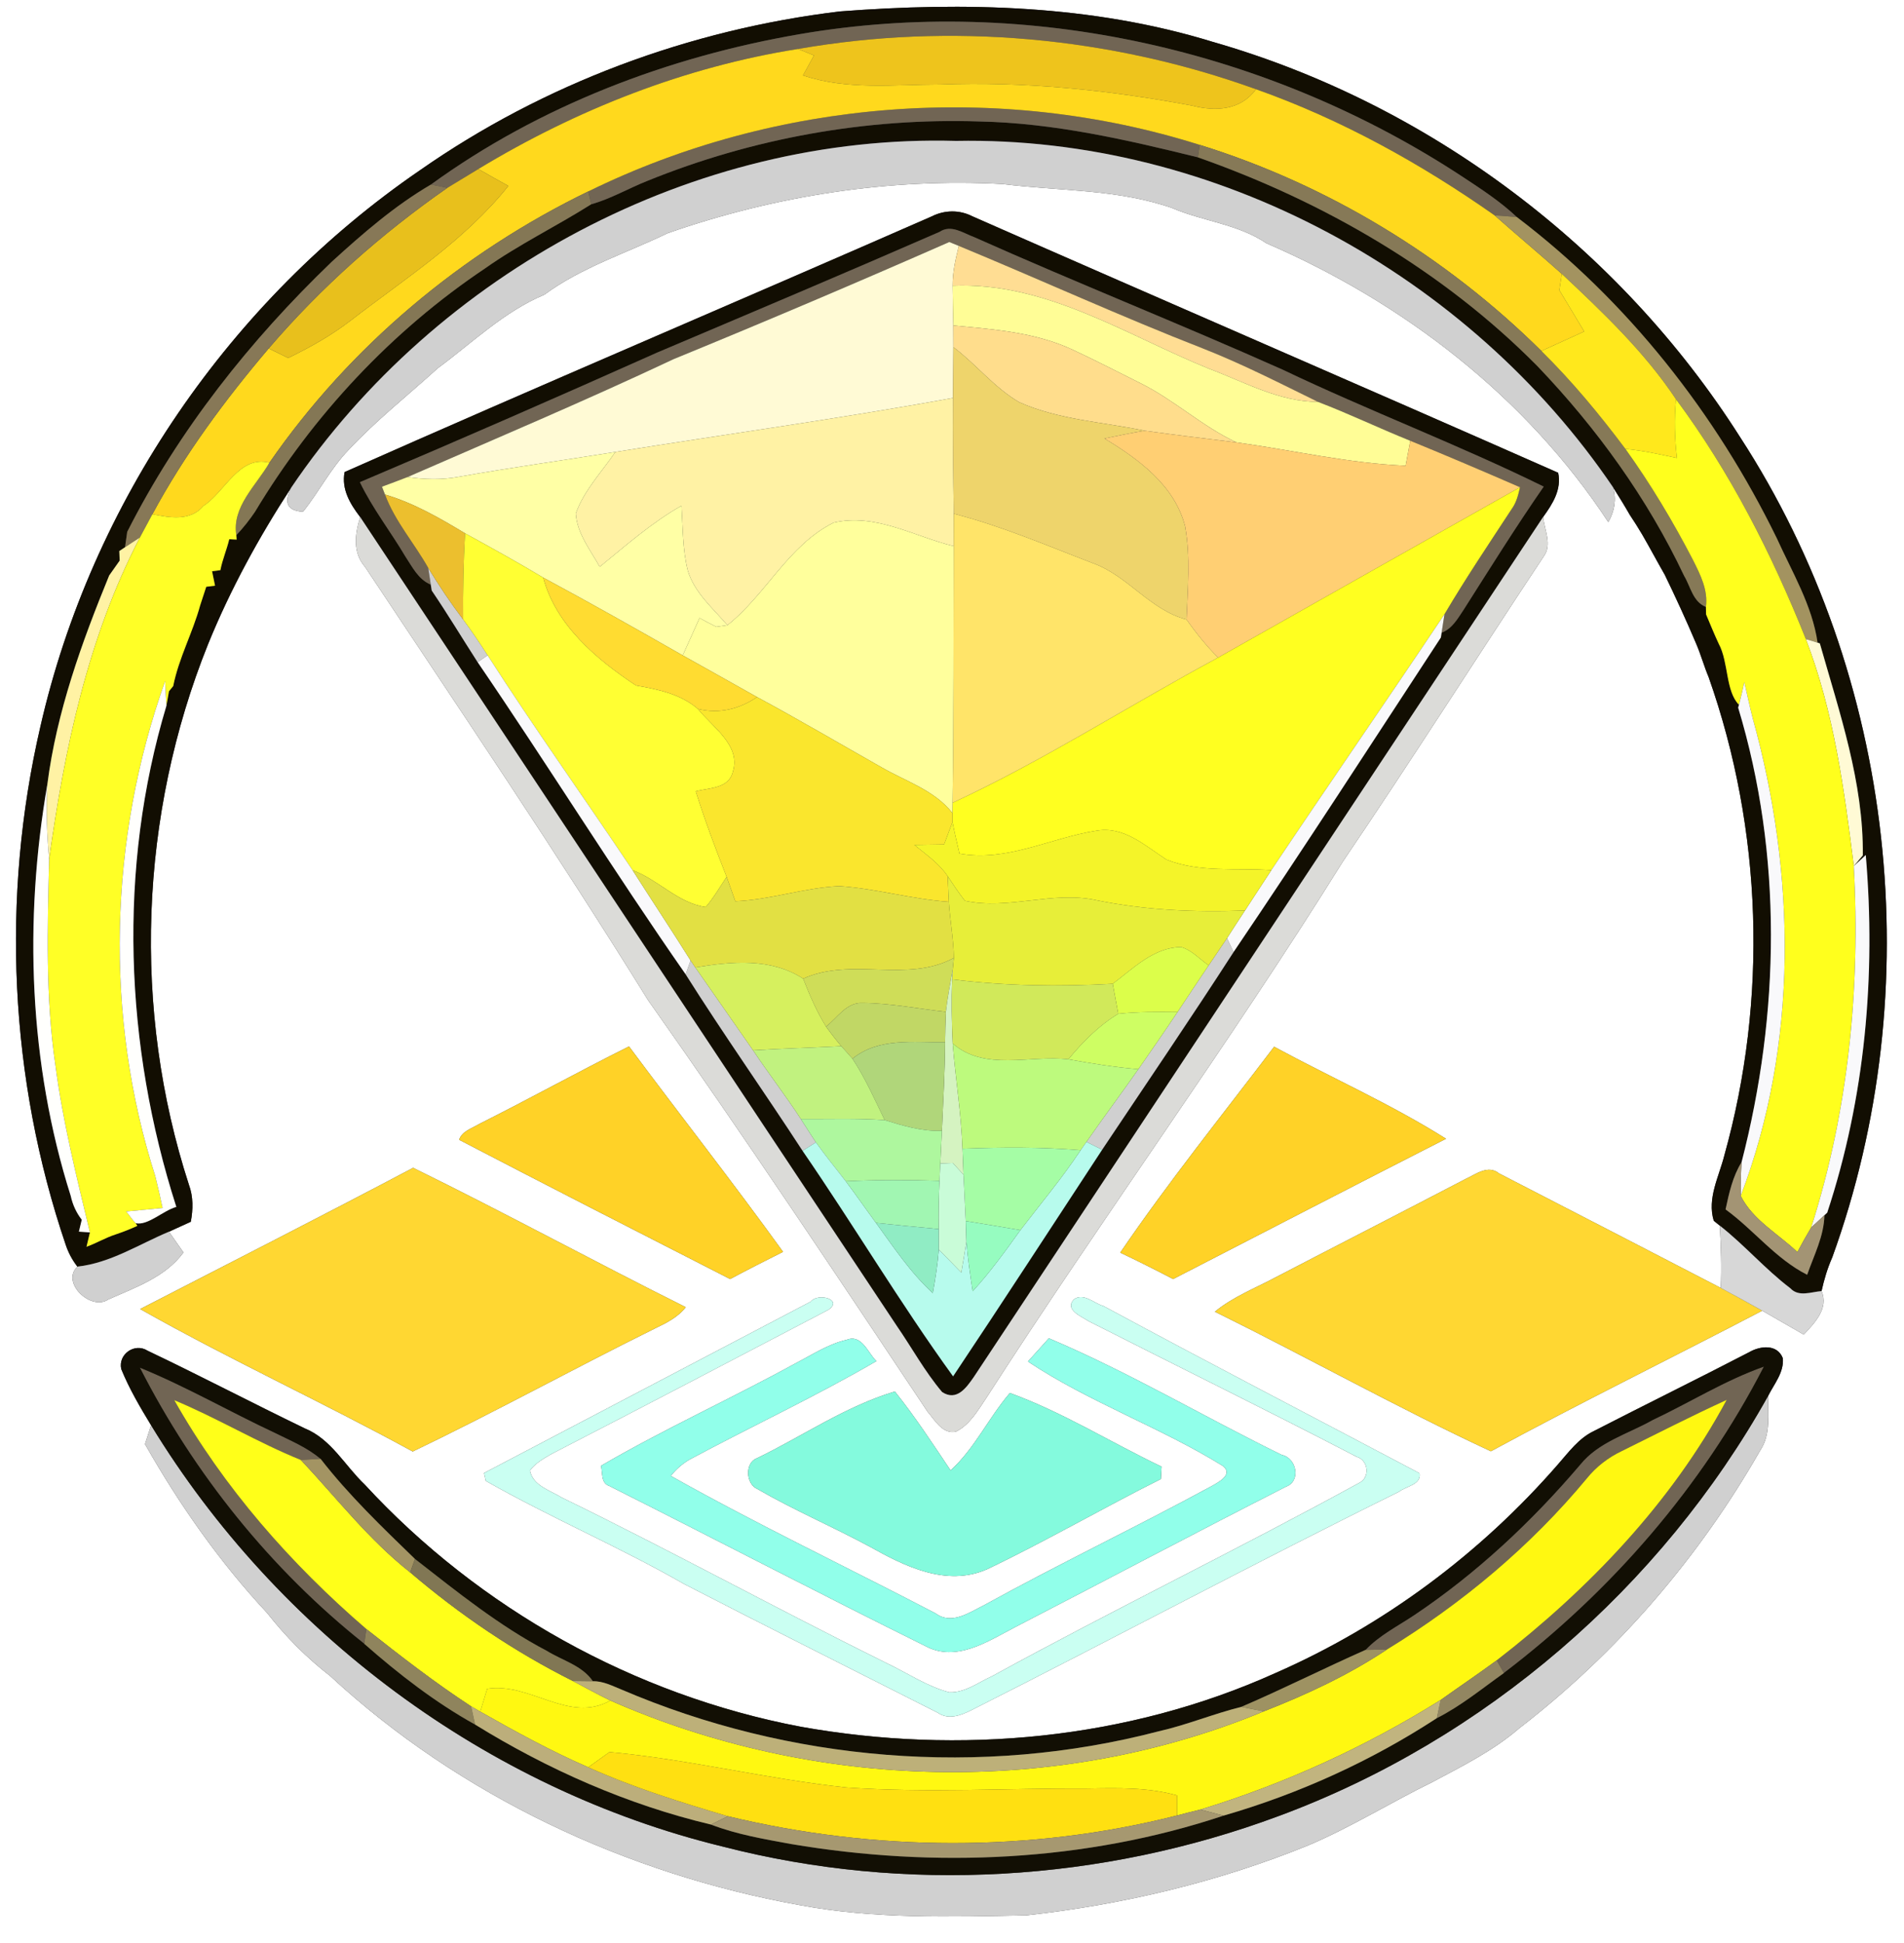 <?xml version="1.0" encoding="UTF-8" ?>
<!DOCTYPE svg PUBLIC "-//W3C//DTD SVG 1.1//EN" "http://www.w3.org/Graphics/SVG/1.1/DTD/svg11.dtd">
<svg width="245pt" height="250pt" viewBox="0 0 245 250" version="1.1" xmlns="http://www.w3.org/2000/svg">
<rect x="0" y="0" width="245" height="250" fill="#333333" stroke="none"/>
<g id="#ffffffff">
<path fill="#ffffff" opacity="1.00" d=" M 0.00 0.00 L 245.00 0.00 L 245.00 250.00 L 0.00 250.00 L 0.00 0.00 M 108.08 1.47 C 88.76 3.79 69.98 10.76 54.02 21.92 C 29.63 38.63 11.76 64.67 5.19 93.52 C 0.11 115.45 1.21 138.82 8.45 160.14 C 8.79 161.17 9.29 162.11 9.96 162.97 C 7.80 165.02 11.70 168.71 13.93 167.20 C 17.40 165.65 21.27 164.34 23.61 161.15 C 23.14 160.48 22.21 159.15 21.74 158.48 C 22.68 158.05 23.61 157.62 24.55 157.20 C 24.85 155.61 24.88 153.98 24.31 152.44 C 16.99 129.91 17.94 104.85 26.77 82.89 C 29.64 75.83 33.31 69.13 37.46 62.76 C 36.48 64.71 36.99 65.73 38.99 65.84 C 41.06 63.27 42.55 60.27 44.85 57.89 C 48.40 54.09 52.50 50.86 56.34 47.37 C 60.81 44.07 64.85 40.10 70.04 37.92 C 74.85 34.38 80.60 32.57 85.92 30.00 C 99.71 25.19 114.43 22.88 129.03 23.68 C 136.31 24.59 143.81 24.31 150.83 26.77 C 154.82 28.48 159.29 28.82 162.96 31.30 C 180.53 38.89 196.40 51.08 206.95 67.18 C 207.78 65.73 207.99 64.25 207.59 62.74 C 208.32 63.90 209.04 65.06 209.72 66.25 C 210.28 67.08 210.81 67.93 211.32 68.79 C 212.31 70.50 213.23 72.24 214.22 73.96 C 215.64 76.89 217.00 79.85 218.27 82.85 C 218.87 84.25 219.27 85.72 219.86 87.12 C 226.80 106.78 227.49 128.60 221.88 148.67 C 221.19 151.41 219.65 154.18 220.52 157.07 L 221.30 157.70 C 221.44 160.36 221.55 163.04 221.42 165.71 C 211.91 160.80 202.42 155.87 192.90 150.98 C 191.48 149.83 189.95 151.07 188.63 151.67 C 180.51 155.91 172.35 160.08 164.22 164.31 C 161.55 165.74 158.69 166.83 156.33 168.77 C 168.23 174.64 179.82 181.13 191.84 186.73 C 203.36 180.48 215.14 174.71 226.76 168.64 C 228.53 169.68 230.33 170.67 232.10 171.72 C 233.50 170.21 235.34 168.37 234.39 166.12 C 234.72 164.63 235.15 163.18 235.77 161.78 C 248.27 127.26 243.93 87.06 223.90 56.23 C 208.40 31.83 183.83 13.34 156.03 5.38 C 140.53 0.61 124.12 0.24 108.08 1.47 M 119.90 27.84 C 94.74 38.87 69.45 49.60 44.34 60.74 C 43.92 62.96 45.06 64.85 46.35 66.53 C 45.67 68.70 45.36 71.09 46.97 72.94 C 59.24 91.42 71.69 109.80 83.37 128.66 C 95.69 146.09 107.51 163.87 119.35 181.63 C 120.29 182.72 121.31 184.59 123.02 184.20 C 124.81 183.30 125.82 181.48 126.90 179.89 C 141.85 156.63 158.20 134.30 172.81 110.83 C 181.60 97.87 189.98 84.65 198.63 71.61 C 199.77 70.07 198.71 68.17 198.57 66.51 C 199.78 64.84 200.96 62.99 200.50 60.83 C 175.41 49.75 150.22 38.88 125.12 27.83 C 123.47 26.98 121.54 27.01 119.90 27.84 M 61.60 144.65 C 60.69 145.21 59.46 145.53 59.08 146.65 C 70.67 152.68 82.31 158.63 93.95 164.57 C 96.20 163.37 98.48 162.21 100.76 161.07 C 94.32 152.14 87.51 143.48 80.94 134.64 C 74.44 137.88 68.09 141.40 61.60 144.65 M 144.15 161.17 C 146.44 162.26 148.71 163.40 150.96 164.57 C 162.66 158.55 174.34 152.49 186.07 146.52 C 179.00 142.07 171.30 138.66 163.95 134.68 C 157.29 143.46 150.35 152.07 144.15 161.17 M 18.04 168.43 C 29.52 174.92 41.54 180.43 53.11 186.76 C 63.58 181.74 73.76 176.13 84.17 170.98 C 85.66 170.26 87.20 169.53 88.24 168.19 C 76.49 162.33 64.95 156.04 53.16 150.26 C 41.51 156.42 29.76 162.39 18.04 168.43 M 104.33 167.47 C 90.32 174.82 76.29 182.17 62.28 189.53 C 62.34 189.78 62.45 190.29 62.51 190.54 C 70.85 195.28 79.72 199.04 88.05 203.82 C 98.88 209.40 109.78 214.86 120.65 220.36 C 122.03 221.34 123.66 220.71 125.01 220.03 C 143.40 210.76 161.56 201.04 180.03 191.93 C 180.94 191.21 182.89 191.05 182.67 189.56 C 169.11 182.39 155.49 175.33 141.99 168.04 C 140.77 167.70 139.43 166.28 138.18 167.19 C 136.94 168.53 139.18 169.39 140.04 169.97 C 151.54 175.81 163.13 181.49 174.57 187.44 C 176.08 187.87 176.33 190.11 174.89 190.80 C 159.31 199.34 143.30 207.10 127.71 215.64 C 125.92 216.44 124.18 217.82 122.14 217.74 C 119.25 216.97 116.75 215.25 114.06 213.98 C 100.06 207.05 86.35 199.54 72.30 192.69 C 70.80 191.76 68.58 191.17 68.19 189.21 C 68.91 188.24 69.99 187.64 71.02 187.05 C 82.90 180.94 94.75 174.72 106.59 168.53 C 108.55 167.21 105.25 166.29 104.33 167.47 M 102.41 175.39 C 94.13 179.94 85.50 183.84 77.33 188.60 C 77.57 189.51 77.28 190.83 78.42 191.20 C 91.99 198.02 105.46 205.05 119.07 211.79 C 123.02 213.91 127.06 211.22 130.52 209.41 C 142.20 203.38 153.80 197.22 165.51 191.27 C 167.42 190.56 166.85 187.59 164.94 187.20 C 154.90 182.29 145.25 176.54 134.96 172.19 C 134.06 173.18 133.16 174.18 132.27 175.18 C 140.17 180.44 149.31 183.63 157.39 188.64 C 158.68 189.72 156.84 190.68 156.01 191.16 C 146.29 196.44 136.29 201.21 126.60 206.55 C 124.70 207.48 122.45 209.11 120.40 207.59 C 109.05 201.67 97.47 196.17 86.32 189.90 C 86.99 189.05 87.79 188.35 88.72 187.80 C 96.70 183.52 104.93 179.69 112.77 175.13 C 111.69 174.10 110.90 171.63 108.97 172.38 C 106.60 172.92 104.55 174.29 102.41 175.39 M 225.08 173.98 C 218.45 177.42 211.74 180.71 205.09 184.13 C 203.14 185.06 201.86 186.84 200.47 188.42 C 190.50 199.88 178.05 209.16 164.13 215.26 C 145.11 223.84 123.46 225.83 103.02 222.17 C 81.63 218.11 61.67 207.00 46.92 191.00 C 44.37 188.58 42.62 185.16 39.21 183.78 C 32.44 180.51 25.78 177.02 18.99 173.79 C 17.33 172.73 15.18 174.24 15.60 176.15 C 16.63 178.68 18.02 181.05 19.44 183.38 C 19.24 183.99 18.85 185.20 18.66 185.81 C 23.06 193.57 28.25 200.97 34.35 207.51 C 36.73 210.54 39.43 213.28 42.48 215.64 C 59.20 231.10 80.64 241.12 102.99 245.14 C 112.57 246.93 122.33 246.61 132.04 246.44 C 144.47 245.07 156.76 242.15 168.35 237.43 C 173.85 235.10 178.92 231.93 184.28 229.31 C 188.15 227.24 192.14 225.27 195.48 222.38 C 208.07 212.68 218.64 200.39 226.51 186.60 C 227.90 184.52 227.45 181.93 227.53 179.58 C 228.30 178.05 229.57 176.58 229.41 174.76 C 228.69 172.90 226.49 173.16 225.08 173.98 M 97.41 187.62 C 95.81 188.19 95.96 190.95 97.45 191.58 C 102.12 194.28 107.10 196.41 111.86 198.97 C 116.41 201.52 121.76 204.20 126.99 201.92 C 134.58 198.30 141.86 194.06 149.38 190.30 C 149.40 189.90 149.45 189.11 149.47 188.71 C 142.94 185.59 136.76 181.71 129.95 179.23 C 127.22 182.40 125.44 186.35 122.32 189.19 C 120.01 185.75 117.74 182.27 115.15 179.04 C 108.80 180.94 103.32 184.76 97.41 187.62 Z" />
</g>
<g id="#120e02ff">
<path fill="#120e02" opacity="1.00" d=" M 108.08 1.47 C 124.12 0.24 140.53 0.61 156.03 5.38 C 183.83 13.34 208.40 31.83 223.90 56.23 C 243.93 87.06 248.27 127.26 235.77 161.78 C 235.15 163.18 234.72 164.63 234.39 166.12 C 233.04 166.22 231.45 166.92 230.37 165.75 C 227.14 163.30 224.49 160.20 221.30 157.70 L 220.52 157.07 C 219.65 154.18 221.19 151.41 221.88 148.67 C 227.49 128.60 226.80 106.78 219.86 87.12 C 219.27 85.72 218.87 84.25 218.27 82.85 C 217.00 79.85 215.64 76.89 214.22 73.96 C 213.23 72.24 212.31 70.50 211.32 68.79 C 210.81 67.93 210.28 67.08 209.72 66.25 C 209.04 65.06 208.32 63.90 207.59 62.74 C 188.99 35.27 156.35 17.50 123.02 18.13 C 89.37 17.18 56.22 34.98 37.46 62.76 C 33.31 69.13 29.64 75.83 26.77 82.89 C 17.94 104.85 16.99 129.91 24.31 152.44 C 24.88 153.98 24.85 155.61 24.55 157.20 C 23.61 157.62 22.68 158.05 21.74 158.48 C 17.87 160.10 14.23 162.50 9.96 162.97 C 9.29 162.11 8.79 161.17 8.45 160.14 C 1.21 138.82 0.11 115.45 5.19 93.52 C 11.76 64.67 29.63 38.63 54.02 21.92 C 69.98 10.76 88.76 3.79 108.08 1.47 M 102.93 4.39 C 86.00 7.30 69.41 13.61 55.46 23.74 C 50.80 26.46 46.68 30.04 42.70 33.67 C 32.18 43.77 22.97 55.39 16.37 68.43 C 16.30 68.92 16.16 69.91 16.09 70.41 L 15.35 70.90 C 15.37 71.21 15.39 71.82 15.40 72.13 C 15.06 72.61 14.39 73.56 14.05 74.04 C 10.51 82.68 7.28 91.62 6.09 100.93 C 3.06 118.46 3.71 136.85 9.10 153.87 C 9.35 155.01 9.82 156.03 10.52 156.94 L 10.15 158.47 L 11.57 158.57 C 11.46 159.04 11.24 159.96 11.13 160.42 C 12.40 159.96 13.56 159.26 14.85 158.84 C 15.81 158.52 16.75 158.15 17.67 157.73 L 17.46 157.38 C 19.02 157.74 20.99 155.75 22.69 155.29 C 16.03 134.53 15.12 111.75 21.42 90.79 C 21.50 90.33 21.66 89.41 21.74 88.95 L 22.29 88.27 C 23.01 84.65 24.80 81.41 25.76 77.88 C 25.95 77.29 26.34 76.10 26.54 75.50 L 27.67 75.36 C 27.58 74.89 27.39 73.96 27.29 73.50 L 28.36 73.36 C 28.62 72.00 29.18 70.73 29.50 69.38 C 29.74 69.39 30.21 69.42 30.45 69.43 L 30.41 68.86 C 31.30 67.92 32.10 66.91 32.82 65.84 C 40.28 53.43 50.41 42.57 62.45 34.51 C 66.79 31.44 71.59 29.12 76.08 26.28 C 78.60 25.58 80.88 24.23 83.31 23.27 C 96.80 17.79 111.45 15.15 126.01 15.63 C 135.57 15.82 144.92 17.97 154.13 20.24 C 170.37 25.95 185.69 34.83 197.84 47.12 C 205.45 55.08 212.00 64.13 216.71 74.10 C 217.54 75.48 217.83 77.43 219.51 78.09 C 219.52 78.33 219.52 78.81 219.53 79.05 C 220.07 80.32 220.58 81.60 221.17 82.85 C 222.44 85.21 222.03 88.93 223.76 90.68 L 223.66 91.05 C 229.39 109.99 229.03 130.46 224.10 149.53 C 222.95 151.38 222.49 153.51 222.04 155.61 C 225.67 158.25 228.50 161.98 232.54 164.02 C 233.41 161.51 234.70 159.07 234.76 156.36 L 235.12 156.03 C 240.00 141.25 241.40 125.48 240.08 110.01 L 238.54 111.44 L 239.70 110.06 C 239.81 100.68 236.70 91.69 234.17 82.78 L 233.88 82.69 C 233.19 77.89 230.61 73.63 228.64 69.27 C 220.79 53.19 209.44 38.76 195.17 27.92 C 193.07 25.94 190.65 24.36 188.25 22.78 C 163.39 6.41 132.35 -0.67 102.93 4.39 Z" />
<path fill="#120e02" opacity="1.00" d=" M 119.90 27.84 C 121.54 27.01 123.47 26.98 125.12 27.83 C 150.22 38.88 175.41 49.75 200.50 60.83 C 200.96 62.99 199.78 64.84 198.57 66.51 C 174.15 103.40 149.74 140.30 125.30 177.18 C 124.34 178.56 123.10 180.33 121.23 179.11 C 118.99 176.46 117.33 173.40 115.37 170.56 C 92.32 135.91 69.36 101.21 46.35 66.53 C 45.06 64.85 43.92 62.96 44.34 60.74 C 69.45 49.60 94.74 38.87 119.90 27.84 M 120.89 29.84 C 108.82 35.11 96.68 40.23 84.55 45.37 C 71.86 51.04 59.12 56.61 46.31 62.04 C 47.94 65.43 50.27 68.40 52.18 71.63 C 53.07 72.97 53.84 74.57 55.43 75.22 L 55.55 75.98 C 57.60 79.00 59.48 82.13 61.46 85.20 C 70.53 98.49 79.02 112.17 88.23 125.37 C 93.06 133.03 98.32 140.46 103.27 148.07 C 109.86 157.65 115.82 167.67 122.64 177.09 C 129.10 167.42 135.43 157.66 141.82 147.93 C 147.47 139.47 153.22 131.04 158.73 122.50 C 167.79 109.12 176.56 95.54 185.41 82.02 L 185.50 81.41 C 186.85 80.90 187.57 79.60 188.32 78.48 C 191.71 73.15 195.04 67.80 198.64 62.61 C 187.64 57.20 176.13 52.86 165.06 47.57 C 151.91 41.70 138.52 36.39 125.37 30.52 C 123.94 30.00 122.39 28.83 120.89 29.84 Z" />
</g>
<g id="#716554ff">
<path fill="#716554" opacity="1.00" d=" M 102.93 4.39 C 132.35 -0.67 163.39 6.41 188.25 22.78 C 190.65 24.36 193.07 25.94 195.17 27.92 C 194.46 27.87 193.04 27.76 192.32 27.71 C 182.82 21.04 172.58 15.36 161.62 11.48 C 142.88 4.72 122.32 2.86 102.69 6.30 C 88.11 8.61 74.15 14.12 61.55 21.75 C 60.22 22.55 58.89 23.37 57.56 24.17 L 55.46 23.74 C 69.41 13.61 86.00 7.30 102.93 4.39 Z" />
<path fill="#716554" opacity="1.00" d=" M 75.70 24.63 C 99.92 12.75 128.62 10.51 154.37 18.64 L 154.13 20.24 C 144.92 17.97 135.57 15.82 126.01 15.63 C 111.45 15.15 96.80 17.79 83.31 23.27 C 80.88 24.23 78.60 25.58 76.08 26.28 L 75.70 24.63 Z" />
<path fill="#716554" opacity="1.00" d=" M 120.89 29.84 C 122.39 28.83 123.94 30.00 125.37 30.52 C 138.52 36.39 151.91 41.70 165.06 47.57 C 176.13 52.86 187.64 57.20 198.64 62.61 C 195.04 67.80 191.71 73.15 188.32 78.48 C 187.57 79.60 186.85 80.90 185.50 81.41 C 185.59 80.81 185.78 79.63 185.87 79.03 C 188.60 74.41 191.60 69.95 194.54 65.46 C 195.13 64.64 195.37 63.66 195.59 62.69 C 190.90 60.65 186.20 58.64 181.47 56.71 C 177.48 55.11 173.61 53.24 169.60 51.71 C 164.76 49.34 159.95 46.87 154.93 44.89 C 144.30 40.75 133.92 36.00 123.38 31.64 C 123.07 31.52 122.46 31.27 122.15 31.14 C 110.39 36.31 98.56 41.34 86.67 46.21 C 75.38 51.53 63.88 56.39 52.44 61.38 C 51.35 61.81 50.25 62.21 49.15 62.62 C 49.25 62.88 49.44 63.38 49.54 63.63 C 50.83 67.09 53.31 69.89 55.10 73.07 C 55.19 73.61 55.35 74.68 55.43 75.22 C 53.84 74.57 53.07 72.97 52.18 71.63 C 50.27 68.40 47.94 65.43 46.31 62.04 C 59.12 56.61 71.86 51.04 84.55 45.37 C 96.68 40.23 108.82 35.11 120.89 29.84 Z" />
<path fill="#716554" opacity="1.00" d=" M 212.64 182.71 C 217.43 180.45 221.96 177.60 226.98 175.83 C 219.03 191.29 207.33 204.76 193.52 215.26 L 192.59 213.63 C 204.42 204.48 215.08 193.36 222.19 180.11 C 217.63 182.20 213.17 184.48 208.69 186.70 C 206.94 187.53 205.39 188.73 204.18 190.23 C 196.94 198.96 188.12 206.33 178.46 212.24 C 177.77 212.25 176.39 212.28 175.70 212.29 C 177.50 210.39 179.86 209.22 182.01 207.78 C 190.00 202.42 197.09 195.78 203.32 188.46 C 205.68 185.52 209.47 184.50 212.64 182.71 Z" />
<path fill="#716554" opacity="1.00" d=" M 17.99 175.96 C 23.97 178.40 29.58 181.65 35.43 184.38 C 37.43 185.38 39.53 186.23 41.25 187.70 C 40.62 187.74 39.35 187.81 38.72 187.85 C 33.14 185.59 27.97 182.46 22.42 180.15 C 28.76 191.37 37.39 201.21 47.14 209.60 L 46.87 211.50 C 34.85 201.95 24.95 189.62 17.99 175.96 Z" />
</g>
<g id="#eec41cff">
<path fill="#eec41c" opacity="1.00" d=" M 102.69 6.30 C 122.32 2.86 142.88 4.72 161.62 11.48 C 159.63 14.22 156.37 14.36 153.35 13.58 C 142.69 11.59 131.84 10.46 120.99 10.87 C 115.10 10.87 109.03 11.63 103.33 9.70 C 103.80 8.84 104.27 7.98 104.74 7.13 C 104.23 6.92 103.20 6.50 102.69 6.30 Z" />
</g>
<g id="#ffd91dff">
<path fill="#ffd91d" opacity="1.00" d=" M 61.55 21.75 C 74.15 14.12 88.11 8.61 102.69 6.30 C 103.20 6.50 104.23 6.92 104.74 7.13 C 104.27 7.98 103.80 8.84 103.33 9.70 C 109.03 11.63 115.10 10.87 120.99 10.87 C 131.84 10.46 142.69 11.59 153.35 13.58 C 156.37 14.36 159.63 14.22 161.62 11.48 C 172.58 15.36 182.82 21.04 192.32 27.71 C 195.19 30.25 198.12 32.70 200.97 35.24 C 200.89 35.77 200.73 36.81 200.65 37.33 C 201.72 39.10 202.79 40.87 203.85 42.65 C 202.01 43.48 200.18 44.32 198.34 45.16 C 186.08 33.02 170.85 23.75 154.37 18.64 C 128.62 10.51 99.92 12.75 75.70 24.63 C 59.36 32.56 45.03 44.57 34.67 59.53 C 30.76 58.54 28.98 63.28 26.18 65.09 C 24.48 67.10 21.86 66.61 19.61 66.16 C 23.74 58.49 28.95 51.46 34.58 44.83 C 35.20 45.14 36.46 45.75 37.08 46.06 C 39.92 44.69 42.68 43.13 45.18 41.20 C 52.20 35.78 59.82 30.94 65.41 23.92 C 64.12 23.20 62.83 22.49 61.55 21.75 Z" />
</g>
<g id="#d0d0d0ff">
<path fill="#d0d0d0" opacity="1.00" d=" M 37.46 62.76 C 56.22 34.98 89.37 17.18 123.02 18.13 C 156.35 17.50 188.99 35.27 207.59 62.74 C 207.99 64.25 207.78 65.73 206.95 67.18 C 196.40 51.08 180.53 38.89 162.96 31.30 C 159.29 28.82 154.82 28.48 150.83 26.77 C 143.81 24.31 136.31 24.59 129.03 23.68 C 114.43 22.88 99.71 25.19 85.92 30.00 C 80.60 32.57 74.85 34.38 70.04 37.92 C 64.85 40.10 60.81 44.07 56.34 47.37 C 52.50 50.86 48.40 54.09 44.85 57.89 C 42.55 60.27 41.06 63.27 38.99 65.84 C 36.99 65.73 36.48 64.71 37.46 62.76 Z" />
<path fill="#d0d0d0" opacity="1.00" d=" M 55.10 73.07 C 56.49 75.35 57.98 77.57 59.59 79.70 C 60.69 81.20 61.74 82.75 62.75 84.32 C 62.42 84.54 61.78 84.98 61.46 85.20 C 59.48 82.13 57.60 79.00 55.55 75.98 L 55.43 75.22 C 55.35 74.68 55.19 73.61 55.10 73.07 Z" />
<path fill="#d0d0d0" opacity="1.00" d=" M 155.53 124.21 C 156.31 123.04 157.11 121.88 157.89 120.71 C 158.10 121.16 158.52 122.05 158.73 122.50 C 153.22 131.04 147.47 139.47 141.82 147.93 C 141.31 147.68 140.31 147.17 139.80 146.92 C 141.99 143.78 144.28 140.71 146.48 137.57 C 148.18 135.14 149.87 132.69 151.52 130.22 C 152.85 128.21 154.18 126.21 155.53 124.21 Z" />
<path fill="#d0d0d0" opacity="1.00" d=" M 88.86 123.58 L 89.47 124.48 C 91.94 128.03 94.43 131.58 96.90 135.14 C 98.89 138.13 101.09 140.97 103.05 143.98 C 103.70 144.98 104.32 145.99 104.99 146.98 C 104.56 147.25 103.70 147.80 103.27 148.07 C 98.32 140.46 93.06 133.03 88.23 125.37 C 88.39 124.92 88.70 124.02 88.86 123.58 Z" />
<path fill="#d0d0d0" opacity="1.00" d=" M 9.96 162.97 C 14.23 162.50 17.87 160.10 21.74 158.48 C 22.21 159.15 23.14 160.48 23.61 161.15 C 21.27 164.34 17.40 165.65 13.93 167.20 C 11.70 168.71 7.80 165.02 9.96 162.97 Z" />
<path fill="#d0d0d0" opacity="1.00" d=" M 164.49 233.68 C 191.04 223.87 213.73 204.27 227.53 179.58 C 227.45 181.93 227.90 184.52 226.51 186.60 C 218.64 200.39 208.07 212.68 195.48 222.38 C 192.14 225.27 188.15 227.24 184.28 229.31 C 178.92 231.93 173.85 235.10 168.35 237.43 C 156.76 242.15 144.47 245.07 132.04 246.44 C 122.33 246.61 112.57 246.93 102.99 245.14 C 80.64 241.12 59.20 231.10 42.48 215.64 C 39.43 213.28 36.73 210.54 34.35 207.51 C 28.25 200.97 23.06 193.57 18.66 185.81 C 18.85 185.20 19.24 183.99 19.44 183.38 C 35.72 210.08 62.60 230.19 93.04 237.60 C 116.53 243.65 141.78 242.12 164.49 233.68 Z" />
</g>
<g id="#867957ff">
<path fill="#867957" opacity="1.00" d=" M 154.37 18.64 C 170.85 23.75 186.08 33.02 198.34 45.16 C 202.29 49.05 205.83 53.33 209.15 57.76 C 212.41 62.30 215.28 67.10 217.85 72.06 C 218.79 73.93 219.80 75.91 219.51 78.09 C 217.83 77.43 217.54 75.48 216.71 74.10 C 212.00 64.13 205.45 55.08 197.84 47.12 C 185.69 34.83 170.37 25.95 154.13 20.24 L 154.37 18.64 Z" />
</g>
<g id="#e8c01cff">
<path fill="#e8c01c" opacity="1.00" d=" M 57.56 24.17 C 58.89 23.37 60.22 22.55 61.55 21.75 C 62.83 22.49 64.12 23.20 65.41 23.92 C 59.82 30.94 52.20 35.78 45.18 41.20 C 42.68 43.13 39.92 44.69 37.08 46.06 C 36.46 45.75 35.20 45.14 34.58 44.83 C 41.30 36.98 49.08 30.08 57.56 24.17 Z" />
</g>
<g id="#877857ff">
<path fill="#877857" opacity="1.00" d=" M 42.70 33.67 C 46.68 30.04 50.80 26.46 55.46 23.74 L 57.56 24.17 C 49.08 30.08 41.30 36.98 34.58 44.83 C 28.95 51.46 23.74 58.49 19.61 66.16 C 19.07 67.16 18.54 68.16 18.00 69.16 C 17.52 69.47 16.56 70.09 16.09 70.41 C 16.16 69.91 16.30 68.92 16.37 68.43 C 22.97 55.39 32.18 43.77 42.70 33.67 Z" />
</g>
<g id="#847755ff">
<path fill="#847755" opacity="1.00" d=" M 34.67 59.53 C 45.03 44.57 59.36 32.56 75.70 24.63 L 76.08 26.28 C 71.59 29.12 66.79 31.44 62.45 34.51 C 50.41 42.57 40.28 53.43 32.82 65.84 C 32.10 66.91 31.30 67.92 30.41 68.86 C 29.82 65.19 32.99 62.45 34.67 59.53 Z" />
</g>
<g id="#a39360ff">
<path fill="#a39360" opacity="1.00" d=" M 192.32 27.71 C 193.04 27.76 194.46 27.87 195.17 27.92 C 209.44 38.76 220.79 53.19 228.64 69.27 C 230.61 73.63 233.19 77.89 233.88 82.69 C 233.50 82.58 232.75 82.34 232.37 82.23 C 228.02 71.34 222.67 60.80 215.66 51.37 C 211.61 45.29 206.28 40.22 200.97 35.24 C 198.12 32.70 195.19 30.25 192.32 27.71 Z" />
</g>
<g id="#fffad5ff">
<path fill="#fffad5" opacity="1.00" d=" M 86.67 46.21 C 98.56 41.34 110.39 36.31 122.15 31.14 C 122.46 31.27 123.07 31.52 123.38 31.64 C 122.96 33.33 122.57 35.02 122.58 36.77 C 122.59 38.47 122.64 40.17 122.67 41.88 C 122.67 42.57 122.68 43.97 122.68 44.67 C 122.67 46.84 122.64 49.02 122.63 51.20 C 108.21 53.84 93.66 55.83 79.18 58.15 C 72.50 59.22 65.79 60.15 59.12 61.33 C 56.91 61.76 54.65 61.69 52.44 61.38 C 63.88 56.39 75.38 51.53 86.67 46.21 Z" />
<path fill="#fffad5" opacity="1.00" d=" M 232.37 82.23 C 232.75 82.34 233.50 82.58 233.88 82.69 L 234.17 82.78 C 236.70 91.69 239.81 100.68 239.70 110.06 L 238.54 111.44 C 237.31 101.57 235.97 91.55 232.37 82.23 Z" />
</g>
<g id="#ffdd93ff">
<path fill="#ffdd93" opacity="1.00" d=" M 122.58 36.77 C 122.57 35.02 122.96 33.33 123.38 31.64 C 133.92 36.00 144.30 40.75 154.93 44.89 C 159.95 46.87 164.76 49.34 169.60 51.71 C 164.59 51.69 160.16 49.16 155.59 47.45 C 144.87 43.10 134.63 36.25 122.58 36.77 Z" />
</g>
<g id="#ffe81cff">
<path fill="#ffe81c" opacity="1.00" d=" M 200.65 37.33 C 200.73 36.81 200.89 35.77 200.97 35.24 C 206.28 40.22 211.61 45.29 215.66 51.37 C 215.41 53.89 215.49 56.42 215.78 58.93 C 213.59 58.45 211.38 57.97 209.15 57.76 C 205.83 53.33 202.29 49.05 198.34 45.16 C 200.18 44.32 202.01 43.48 203.85 42.65 C 202.79 40.87 201.72 39.10 200.65 37.33 Z" />
</g>
<g id="#fffd96ff">
<path fill="#fffd96" opacity="1.00" d=" M 122.58 36.77 C 134.63 36.25 144.87 43.10 155.59 47.45 C 160.16 49.16 164.59 51.69 169.60 51.71 C 173.61 53.24 177.48 55.11 181.47 56.71 C 181.32 57.51 181.02 59.11 180.87 59.92 C 173.53 59.61 166.36 57.93 159.10 56.92 C 154.69 54.86 151.10 51.46 146.74 49.30 C 143.83 47.85 140.94 46.35 137.99 44.98 C 133.20 42.75 127.85 42.37 122.67 41.88 C 122.64 40.17 122.59 38.47 122.58 36.77 Z" />
</g>
<g id="#ffdd8cff">
<path fill="#ffdd8c" opacity="1.00" d=" M 122.67 41.88 C 127.85 42.37 133.20 42.75 137.99 44.98 C 140.94 46.35 143.83 47.85 146.74 49.30 C 151.10 51.46 154.69 54.86 159.10 56.92 C 155.16 56.44 151.22 55.96 147.29 55.42 C 141.90 54.29 136.23 54.02 131.15 51.75 C 127.95 49.89 125.62 46.88 122.68 44.67 C 122.68 43.97 122.67 42.57 122.67 41.88 Z" />
</g>
<g id="#eed46bff">
<path fill="#eed46b" opacity="1.00" d=" M 122.68 44.67 C 125.62 46.88 127.95 49.89 131.15 51.75 C 136.23 54.02 141.90 54.29 147.29 55.42 C 145.56 55.70 143.84 56.07 142.12 56.42 C 146.53 59.08 151.16 62.47 152.50 67.74 C 153.20 71.69 152.83 75.73 152.68 79.71 C 147.99 78.49 145.14 74.09 140.65 72.47 C 134.72 70.20 128.89 67.68 122.73 66.10 C 122.65 61.13 122.58 56.17 122.63 51.20 C 122.64 49.02 122.67 46.84 122.68 44.67 Z" />
</g>
<g id="#fff2a4ff">
<path fill="#fff2a4" opacity="1.00" d=" M 79.18 58.15 C 93.66 55.83 108.21 53.84 122.63 51.20 C 122.58 56.17 122.65 61.13 122.73 66.10 C 122.73 67.49 122.73 68.88 122.72 70.27 C 117.65 69.03 112.61 65.98 107.26 67.25 C 101.44 70.15 98.58 76.49 93.60 80.44 C 91.73 78.25 89.35 76.26 88.50 73.40 C 87.82 70.68 87.87 67.85 87.69 65.07 C 83.86 67.24 80.56 70.17 77.17 72.93 C 75.96 70.75 74.25 68.64 74.09 66.07 C 75.16 63.08 77.43 60.74 79.18 58.15 Z" />
<path fill="#fff2a4" opacity="1.00" d=" M 16.09 70.41 C 16.56 70.09 17.52 69.47 18.00 69.16 C 11.30 82.02 8.31 96.33 6.32 110.58 C 6.04 107.37 5.90 104.15 6.09 100.93 C 7.28 91.62 10.51 82.68 14.05 74.04 C 14.39 73.56 15.06 72.61 15.40 72.13 C 15.39 71.82 15.37 71.21 15.35 70.90 L 16.09 70.41 Z" />
</g>
<g id="#ffff1dff">
<path fill="#ffff1d" opacity="1.00" d=" M 215.78 58.93 C 215.49 56.42 215.41 53.89 215.66 51.37 C 222.67 60.80 228.02 71.34 232.37 82.23 C 235.97 91.55 237.31 101.57 238.54 111.44 C 239.41 127.08 237.85 142.97 233.06 157.93 C 232.44 158.97 231.85 160.03 231.28 161.10 C 228.82 158.75 225.54 156.98 223.99 153.87 C 231.45 134.31 231.09 112.40 225.53 92.41 C 225.13 90.87 224.81 89.31 224.45 87.77 C 224.25 88.75 224.02 89.72 223.76 90.68 C 222.03 88.93 222.44 85.21 221.17 82.85 C 220.58 81.60 220.07 80.32 219.53 79.05 C 219.52 78.81 219.52 78.33 219.51 78.09 C 219.80 75.91 218.79 73.93 217.85 72.06 C 215.28 67.10 212.41 62.30 209.15 57.76 C 211.38 57.97 213.59 58.45 215.78 58.93 Z" />
</g>
<g id="#ffcf73ff">
<path fill="#ffcf73" opacity="1.00" d=" M 147.29 55.42 C 151.22 55.96 155.16 56.44 159.10 56.92 C 166.36 57.93 173.53 59.61 180.87 59.92 C 181.02 59.11 181.32 57.51 181.47 56.71 C 186.20 58.64 190.90 60.65 195.59 62.69 C 182.63 69.98 169.69 77.31 156.74 84.61 C 155.24 83.11 153.90 81.45 152.68 79.71 C 152.83 75.73 153.20 71.69 152.50 67.74 C 151.16 62.47 146.53 59.08 142.12 56.42 C 143.84 56.07 145.56 55.70 147.29 55.42 Z" />
</g>
<g id="#ffffa5ff">
<path fill="#ffffa5" opacity="1.00" d=" M 59.12 61.33 C 65.79 60.15 72.50 59.22 79.18 58.15 C 77.43 60.74 75.16 63.08 74.09 66.07 C 74.25 68.64 75.96 70.75 77.17 72.93 C 80.56 70.17 83.86 67.24 87.69 65.07 C 87.87 67.85 87.82 70.68 88.50 73.40 C 89.35 76.26 91.73 78.25 93.60 80.44 C 93.24 80.49 92.53 80.60 92.17 80.65 C 91.45 80.29 90.73 79.91 90.01 79.52 C 89.29 81.12 88.57 82.72 87.85 84.33 C 81.90 80.93 75.93 77.56 69.90 74.32 C 66.59 72.34 63.22 70.47 59.84 68.62 C 56.57 66.65 53.23 64.72 49.54 63.63 C 49.44 63.38 49.25 62.88 49.15 62.62 C 50.25 62.21 51.35 61.81 52.44 61.38 C 54.65 61.69 56.91 61.76 59.12 61.33 Z" />
</g>
<g id="#ffff26ff">
<path fill="#ffff26" opacity="1.00" d=" M 26.18 65.09 C 28.98 63.28 30.76 58.54 34.67 59.53 C 32.99 62.45 29.82 65.19 30.41 68.86 L 30.45 69.43 C 30.21 69.42 29.74 69.39 29.50 69.38 C 29.18 70.73 28.62 72.00 28.36 73.36 L 27.29 73.50 C 27.39 73.96 27.58 74.89 27.67 75.36 L 26.54 75.50 C 26.34 76.10 25.95 77.29 25.76 77.88 C 24.80 81.41 23.01 84.65 22.29 88.27 L 21.74 88.95 C 21.66 89.41 21.50 90.33 21.42 90.79 C 21.34 89.74 21.29 88.68 21.25 87.63 C 13.99 107.96 13.40 130.74 19.98 151.33 C 20.32 152.69 20.63 154.06 20.92 155.43 C 19.75 155.54 17.41 155.76 16.24 155.88 C 16.66 156.36 16.99 156.93 17.46 157.38 L 17.67 157.73 C 16.75 158.15 15.81 158.52 14.85 158.84 C 13.56 159.26 12.40 159.96 11.13 160.42 C 11.24 159.96 11.46 159.04 11.57 158.57 C 9.86 151.46 8.08 144.34 7.13 137.07 C 5.84 128.30 6.11 119.41 6.32 110.58 C 8.31 96.33 11.30 82.02 18.00 69.16 C 18.54 68.16 19.07 67.16 19.61 66.16 C 21.86 66.61 24.48 67.10 26.18 65.09 Z" />
</g>
<g id="#ffff20ff">
<path fill="#ffff20" opacity="1.00" d=" M 156.74 84.61 C 169.69 77.31 182.63 69.98 195.59 62.69 C 195.37 63.66 195.13 64.64 194.54 65.46 C 191.60 69.95 188.60 74.41 185.87 79.03 C 178.50 90.05 170.96 100.95 163.59 111.96 C 159.10 111.64 154.41 112.31 150.12 110.62 C 147.34 108.83 144.63 106.23 141.01 106.90 C 135.14 107.82 129.58 110.93 123.46 109.83 C 123.15 108.47 122.82 107.12 122.56 105.76 L 122.55 104.61 C 122.56 104.28 122.56 103.62 122.57 103.29 C 134.35 97.83 145.30 90.75 156.74 84.61 Z" />
</g>
<g id="#ecbf2eff">
<path fill="#ecbf2e" opacity="1.00" d=" M 49.54 63.63 C 53.23 64.72 56.57 66.65 59.84 68.62 C 59.63 72.31 59.56 76.01 59.59 79.70 C 57.98 77.57 56.49 75.35 55.10 73.07 C 53.31 69.89 50.83 67.09 49.54 63.63 Z" />
</g>
<g id="#ffe469ff">
<path fill="#ffe469" opacity="1.00" d=" M 122.73 66.10 C 128.89 67.68 134.72 70.20 140.65 72.47 C 145.14 74.09 147.99 78.49 152.68 79.71 C 153.90 81.45 155.24 83.11 156.74 84.61 C 145.30 90.75 134.35 97.83 122.57 103.29 C 122.73 92.28 122.68 81.27 122.72 70.27 C 122.73 68.88 122.73 67.49 122.73 66.10 Z" />
</g>
<g id="#dbdbd8ff">
<path fill="#dbdbd8" opacity="1.00" d=" M 46.35 66.53 C 69.36 101.21 92.32 135.91 115.37 170.56 C 117.33 173.40 118.99 176.46 121.23 179.11 C 123.10 180.33 124.34 178.56 125.30 177.18 C 149.74 140.30 174.15 103.40 198.57 66.51 C 198.71 68.17 199.77 70.07 198.63 71.61 C 189.98 84.65 181.60 97.87 172.81 110.83 C 158.20 134.30 141.85 156.63 126.90 179.89 C 125.82 181.48 124.81 183.30 123.02 184.20 C 121.31 184.59 120.29 182.72 119.35 181.63 C 107.51 163.87 95.69 146.09 83.37 128.66 C 71.69 109.80 59.24 91.42 46.97 72.94 C 45.36 71.09 45.67 68.70 46.35 66.53 Z" />
</g>
<g id="#ffff9cff">
<path fill="#ffff9c" opacity="1.00" d=" M 93.60 80.44 C 98.58 76.49 101.44 70.15 107.26 67.25 C 112.61 65.98 117.65 69.03 122.72 70.27 C 122.68 81.27 122.73 92.28 122.57 103.29 C 122.56 103.62 122.56 104.28 122.55 104.61 C 120.24 101.66 116.53 100.53 113.40 98.71 C 108.07 95.70 102.80 92.59 97.41 89.69 C 94.23 87.88 91.03 86.12 87.85 84.33 C 88.57 82.72 89.29 81.12 90.01 79.52 C 90.73 79.91 91.45 80.29 92.17 80.65 C 92.53 80.60 93.24 80.49 93.60 80.44 Z" />
</g>
<g id="#ffff33ff">
<path fill="#ffff33" opacity="1.00" d=" M 59.84 68.62 C 63.22 70.47 66.59 72.34 69.90 74.32 C 71.53 80.44 76.77 84.85 81.84 88.20 C 84.68 88.70 87.54 89.27 89.80 91.21 C 91.65 93.52 95.40 95.93 94.30 99.31 C 93.77 101.50 91.26 101.34 89.53 101.82 C 90.70 105.54 92.07 109.19 93.50 112.82 C 92.63 114.14 91.84 115.51 90.81 116.71 C 87.26 116.21 84.71 113.20 81.40 111.97 C 75.23 102.72 68.75 93.68 62.75 84.32 C 61.74 82.75 60.69 81.20 59.59 79.70 C 59.56 76.01 59.63 72.31 59.84 68.62 Z" />
</g>
<g id="#ffdc31ff">
<path fill="#ffdc31" opacity="1.00" d=" M 69.90 74.32 C 75.93 77.56 81.90 80.93 87.85 84.33 C 91.03 86.12 94.23 87.88 97.41 89.69 C 95.16 91.23 92.49 91.90 89.80 91.21 C 87.54 89.27 84.68 88.70 81.84 88.20 C 76.77 84.85 71.53 80.44 69.90 74.32 Z" />
</g>
<g id="#f9f9fbff">
<path fill="#f9f9fb" opacity="1.00" d=" M 163.59 111.96 C 170.96 100.95 178.50 90.05 185.87 79.03 C 185.78 79.63 185.59 80.81 185.50 81.41 L 185.41 82.02 C 176.56 95.54 167.79 109.12 158.73 122.50 C 158.52 122.05 158.10 121.16 157.89 120.71 C 158.65 119.52 159.42 118.33 160.20 117.15 C 161.34 115.42 162.46 113.69 163.59 111.96 Z" />
<path fill="#f9f9fb" opacity="1.00" d=" M 61.46 85.20 C 61.78 84.98 62.42 84.54 62.75 84.32 C 68.75 93.68 75.23 102.72 81.40 111.97 C 83.87 115.85 86.42 119.68 88.86 123.58 C 88.70 124.02 88.39 124.92 88.23 125.37 C 79.02 112.17 70.53 98.49 61.46 85.20 Z" />
<path fill="#f9f9fb" opacity="1.00" d=" M 223.76 90.68 C 224.02 89.72 224.25 88.75 224.45 87.77 C 224.81 89.31 225.13 90.87 225.53 92.41 C 231.09 112.40 231.45 134.31 223.99 153.87 C 223.97 152.42 224.01 150.97 224.10 149.53 C 229.03 130.46 229.39 109.99 223.66 91.05 L 223.76 90.68 Z" />
<path fill="#f9f9fb" opacity="1.00" d=" M 238.54 111.44 L 240.08 110.01 C 241.40 125.48 240.00 141.25 235.12 156.03 L 234.76 156.36 C 234.34 156.75 233.48 157.54 233.06 157.93 C 237.85 142.97 239.41 127.08 238.54 111.44 Z" />
</g>
<g id="#fffffdff">
<path fill="#fffffd" opacity="1.00" d=" M 21.25 87.63 C 21.29 88.68 21.34 89.74 21.42 90.79 C 15.12 111.75 16.03 134.53 22.69 155.29 C 20.99 155.75 19.02 157.74 17.46 157.38 C 16.99 156.93 16.66 156.36 16.24 155.88 C 17.41 155.76 19.75 155.54 20.92 155.43 C 20.63 154.06 20.32 152.69 19.98 151.33 C 13.40 130.74 13.99 107.96 21.25 87.63 Z" />
<path fill="#fffffd" opacity="1.00" d=" M 9.10 153.87 C 3.71 136.85 3.06 118.46 6.09 100.93 C 5.90 104.15 6.04 107.37 6.32 110.58 C 6.11 119.41 5.84 128.30 7.13 137.07 C 8.08 144.34 9.86 151.46 11.57 158.57 L 10.15 158.47 L 10.52 156.94 C 9.82 156.03 9.35 155.01 9.10 153.87 Z" />
</g>
<g id="#fae62dff">
<path fill="#fae62d" opacity="1.00" d=" M 89.80 91.21 C 92.49 91.90 95.16 91.23 97.41 89.69 C 102.80 92.59 108.07 95.70 113.40 98.71 C 116.53 100.53 120.24 101.66 122.55 104.61 L 122.56 105.76 C 122.29 106.48 121.75 107.93 121.48 108.65 C 120.20 108.66 118.93 108.70 117.65 108.71 C 119.16 109.95 120.84 111.09 121.94 112.74 C 121.98 113.56 122.05 115.21 122.09 116.03 C 117.33 115.70 112.72 114.33 107.98 114.01 C 103.47 114.23 99.14 115.77 94.62 115.96 C 94.25 114.91 93.88 113.86 93.50 112.82 C 92.07 109.19 90.70 105.54 89.53 101.82 C 91.26 101.34 93.77 101.50 94.30 99.31 C 95.40 95.93 91.65 93.52 89.80 91.21 Z" />
</g>
<g id="#f4f429ff">
<path fill="#f4f429" opacity="1.00" d=" M 122.56 105.76 C 122.82 107.12 123.15 108.47 123.46 109.83 C 129.58 110.93 135.14 107.82 141.01 106.90 C 144.63 106.23 147.34 108.83 150.12 110.62 C 154.41 112.31 159.10 111.64 163.59 111.96 C 162.46 113.69 161.34 115.42 160.20 117.15 C 153.79 117.40 147.35 117.11 141.05 115.82 C 135.44 114.59 129.77 117.12 124.16 115.90 C 123.36 114.89 122.66 113.81 121.94 112.74 C 120.84 111.09 119.16 109.95 117.65 108.71 C 118.93 108.70 120.20 108.66 121.48 108.65 C 121.75 107.93 122.29 106.48 122.56 105.76 Z" />
</g>
<g id="#e2e043ff">
<path fill="#e2e043" opacity="1.00" d=" M 81.40 111.97 C 84.71 113.20 87.26 116.21 90.81 116.71 C 91.84 115.51 92.63 114.14 93.50 112.82 C 93.88 113.86 94.25 114.91 94.62 115.96 C 99.14 115.77 103.47 114.23 107.98 114.01 C 112.72 114.33 117.33 115.70 122.09 116.03 C 122.25 118.44 122.70 120.83 122.74 123.25 C 116.76 126.53 109.54 123.10 103.35 125.92 C 99.18 123.22 94.13 123.70 89.47 124.48 L 88.86 123.58 C 86.42 119.68 83.87 115.85 81.40 111.97 Z" />
</g>
<g id="#e7ee39ff">
<path fill="#e7ee39" opacity="1.00" d=" M 121.94 112.74 C 122.66 113.81 123.36 114.89 124.16 115.90 C 129.77 117.12 135.44 114.59 141.05 115.82 C 147.35 117.11 153.79 117.40 160.20 117.15 C 159.42 118.33 158.65 119.52 157.89 120.71 C 157.11 121.88 156.31 123.04 155.53 124.21 C 154.36 123.41 153.37 122.25 151.97 121.85 C 148.45 121.90 145.83 124.60 143.18 126.58 C 136.30 126.96 129.37 126.87 122.52 126.01 L 122.60 124.67 C 122.64 124.31 122.70 123.60 122.74 123.25 C 122.70 120.83 122.25 118.44 122.09 116.03 C 122.05 115.21 121.98 113.56 121.94 112.74 Z" />
</g>
<g id="#dcfe4aff">
<path fill="#dcfe4a" opacity="1.00" d=" M 143.18 126.58 C 145.83 124.60 148.45 121.90 151.97 121.85 C 153.37 122.25 154.36 123.41 155.53 124.21 C 154.18 126.21 152.85 128.21 151.52 130.22 C 148.97 130.19 146.42 130.17 143.89 130.44 C 143.66 129.15 143.42 127.86 143.18 126.58 Z" />
</g>
<g id="#cfdd58ff">
<path fill="#cfdd58" opacity="1.00" d=" M 103.35 125.92 C 109.54 123.10 116.76 126.53 122.74 123.25 C 122.70 123.60 122.64 124.31 122.60 124.67 C 122.29 126.51 121.92 128.33 121.71 130.19 C 118.15 129.80 114.61 129.08 111.01 129.05 C 108.93 128.93 107.75 130.97 106.29 132.09 C 105.09 130.14 104.18 128.04 103.35 125.92 Z" />
</g>
<g id="#d6f05eff">
<path fill="#d6f05e" opacity="1.00" d=" M 89.47 124.48 C 94.13 123.70 99.18 123.22 103.35 125.92 C 104.18 128.04 105.09 130.14 106.29 132.09 C 106.91 132.95 107.56 133.79 108.26 134.61 C 104.47 134.80 100.68 134.91 96.90 135.14 C 94.43 131.58 91.94 128.03 89.47 124.48 Z" />
</g>
<g id="#d5f3c1ff">
<path fill="#d5f3c1" opacity="1.00" d=" M 121.71 130.19 C 121.92 128.33 122.29 126.51 122.60 124.67 L 122.52 126.01 C 122.42 128.76 122.46 131.51 122.59 134.26 C 122.95 138.78 123.69 143.26 123.85 147.80 C 123.88 148.64 123.94 150.31 123.98 151.14 C 123.64 150.77 122.96 150.02 122.61 149.64 C 122.21 149.66 121.40 149.68 121.00 149.70 C 121.07 148.29 121.14 146.89 121.20 145.49 C 121.37 141.69 121.59 137.90 121.61 134.10 C 121.62 132.79 121.66 131.49 121.71 130.19 Z" />
</g>
<g id="#d1e95aff">
<path fill="#d1e95a" opacity="1.00" d=" M 122.52 126.01 C 129.37 126.87 136.30 126.96 143.18 126.58 C 143.42 127.86 143.66 129.15 143.89 130.44 C 141.39 131.96 139.32 134.05 137.47 136.30 C 132.54 135.72 126.72 137.87 122.59 134.26 C 122.46 131.51 122.42 128.76 122.52 126.01 Z" />
</g>
<g id="#c1d765ff">
<path fill="#c1d765" opacity="1.00" d=" M 106.29 132.09 C 107.75 130.97 108.93 128.93 111.01 129.05 C 114.61 129.08 118.15 129.80 121.71 130.19 C 121.66 131.49 121.62 132.79 121.61 134.10 C 117.57 134.17 113.08 133.46 109.69 136.22 C 109.33 135.81 108.62 135.01 108.26 134.61 C 107.56 133.79 106.91 132.95 106.29 132.09 Z" />
</g>
<g id="#cefe63ff">
<path fill="#cefe63" opacity="1.00" d=" M 143.89 130.44 C 146.42 130.17 148.97 130.19 151.52 130.22 C 149.87 132.69 148.18 135.14 146.48 137.57 C 143.45 137.32 140.46 136.83 137.47 136.30 C 139.32 134.05 141.39 131.96 143.89 130.44 Z" />
</g>
<g id="#b0d67aff">
<path fill="#b0d67a" opacity="1.00" d=" M 109.69 136.22 C 113.08 133.46 117.57 134.17 121.61 134.10 C 121.59 137.90 121.37 141.69 121.20 145.49 C 118.67 145.59 116.23 144.86 113.84 144.12 C 112.54 141.44 111.33 138.70 109.69 136.22 Z" />
</g>
<g id="#bdfa7dff">
<path fill="#bdfa7d" opacity="1.00" d=" M 122.59 134.26 C 126.72 137.87 132.54 135.72 137.47 136.30 C 140.46 136.83 143.45 137.32 146.48 137.57 C 144.28 140.71 141.99 143.78 139.80 146.92 C 139.61 147.19 139.24 147.73 139.05 148.00 C 133.99 147.57 128.92 147.61 123.85 147.80 C 123.69 143.26 122.95 138.78 122.59 134.26 Z" />
</g>
<g id="#ffd227ff">
<path fill="#ffd227" opacity="1.00" d=" M 61.60 144.65 C 68.09 141.40 74.44 137.88 80.94 134.64 C 87.51 143.48 94.32 152.14 100.76 161.07 C 98.48 162.21 96.20 163.37 93.95 164.57 C 82.31 158.63 70.67 152.68 59.08 146.65 C 59.46 145.53 60.69 145.21 61.60 144.65 Z" />
<path fill="#ffd227" opacity="1.00" d=" M 144.15 161.17 C 150.35 152.07 157.29 143.46 163.95 134.68 C 171.30 138.66 179.00 142.07 186.07 146.52 C 174.34 152.49 162.66 158.55 150.96 164.57 C 148.71 163.40 146.44 162.26 144.15 161.17 Z" />
</g>
<g id="#c1f27fff">
<path fill="#c1f27f" opacity="1.00" d=" M 96.90 135.14 C 100.68 134.91 104.47 134.80 108.26 134.61 C 108.62 135.01 109.33 135.81 109.69 136.22 C 111.33 138.70 112.54 141.44 113.84 144.12 C 110.25 143.87 106.65 144.01 103.05 143.98 C 101.09 140.97 98.89 138.13 96.90 135.14 Z" />
</g>
<g id="#aef79eff">
<path fill="#aef79e" opacity="1.00" d=" M 103.05 143.98 C 106.65 144.01 110.25 143.87 113.84 144.12 C 116.23 144.86 118.67 145.59 121.20 145.49 C 121.14 146.89 121.07 148.29 121.00 149.70 C 120.97 150.26 120.91 151.37 120.89 151.93 C 116.87 151.80 112.85 151.79 108.83 151.99 C 107.55 150.32 106.20 148.70 104.99 146.98 C 104.32 145.99 103.70 144.98 103.05 143.98 Z" />
</g>
<g id="#b7fbedff">
<path fill="#b7fbed" opacity="1.00" d=" M 103.27 148.07 C 103.70 147.80 104.56 147.25 104.99 146.98 C 106.20 148.70 107.55 150.32 108.83 151.99 C 110.16 153.76 111.41 155.57 112.72 157.35 C 115.00 160.49 117.15 163.74 120.03 166.38 C 120.36 164.52 120.66 162.65 120.80 160.77 C 121.77 161.75 122.74 162.75 123.70 163.74 C 123.93 162.42 124.15 161.09 124.35 159.76 C 124.53 161.90 124.84 164.02 125.16 166.14 C 127.42 163.69 129.36 160.98 131.30 158.28 C 133.91 154.88 136.67 151.58 139.05 148.00 C 139.24 147.73 139.61 147.19 139.80 146.92 C 140.31 147.17 141.31 147.68 141.82 147.93 C 135.43 157.66 129.10 167.42 122.64 177.09 C 115.82 167.67 109.86 157.65 103.27 148.07 Z" />
</g>
<g id="#a5fda5ff">
<path fill="#a5fda5" opacity="1.00" d=" M 123.85 147.80 C 128.92 147.61 133.99 147.57 139.05 148.00 C 136.67 151.58 133.91 154.88 131.30 158.28 C 128.96 157.88 126.62 157.49 124.27 157.11 C 124.19 155.12 124.06 153.13 123.98 151.14 C 123.94 150.31 123.88 148.64 123.85 147.80 Z" />
</g>
<g id="#c9fcd8ff">
<path fill="#c9fcd8" opacity="1.00" d=" M 121.00 149.70 C 121.40 149.68 122.21 149.66 122.61 149.64 C 122.96 150.02 123.64 150.77 123.98 151.14 C 124.06 153.13 124.19 155.12 124.27 157.11 C 124.29 157.77 124.33 159.10 124.35 159.76 C 124.15 161.09 123.93 162.42 123.70 163.74 C 122.74 162.75 121.77 161.75 120.80 160.77 C 120.80 160.11 120.79 158.80 120.79 158.14 C 120.75 156.07 120.79 154.00 120.89 151.93 C 120.91 151.37 120.97 150.26 121.00 149.70 Z" />
</g>
<g id="#a39474ff">
<path fill="#a39474" opacity="1.00" d=" M 222.04 155.61 C 222.49 153.51 222.95 151.38 224.10 149.53 C 224.01 150.97 223.97 152.42 223.99 153.87 C 225.54 156.98 228.82 158.75 231.28 161.10 C 231.85 160.03 232.44 158.97 233.06 157.93 C 233.48 157.54 234.34 156.75 234.76 156.36 C 234.70 159.07 233.41 161.51 232.54 164.02 C 228.50 161.98 225.67 158.25 222.04 155.61 Z" />
</g>
<g id="#ffd732ff">
<path fill="#ffd732" opacity="1.00" d=" M 18.04 168.43 C 29.76 162.39 41.51 156.42 53.16 150.26 C 64.95 156.04 76.49 162.33 88.24 168.19 C 87.20 169.53 85.66 170.26 84.17 170.98 C 73.76 176.13 63.58 181.74 53.11 186.76 C 41.54 180.43 29.52 174.92 18.04 168.43 Z" />
<path fill="#ffd732" opacity="1.00" d=" M 188.63 151.67 C 189.95 151.07 191.48 149.83 192.90 150.98 C 202.42 155.87 211.91 160.80 221.42 165.71 C 223.20 166.68 224.99 167.64 226.76 168.64 C 215.14 174.71 203.36 180.48 191.84 186.73 C 179.82 181.13 168.23 174.64 156.33 168.77 C 158.69 166.83 161.55 165.74 164.22 164.31 C 172.35 160.08 180.51 155.91 188.63 151.67 Z" />
</g>
<g id="#a1f6b2ff">
<path fill="#a1f6b2" opacity="1.00" d=" M 108.83 151.99 C 112.85 151.79 116.87 151.80 120.89 151.93 C 120.79 154.00 120.75 156.07 120.79 158.14 C 118.10 157.89 115.41 157.63 112.72 157.35 C 111.41 155.57 110.16 153.76 108.83 151.99 Z" />
</g>
<g id="#90ecc4ff">
<path fill="#90ecc4" opacity="1.00" d=" M 112.72 157.35 C 115.41 157.63 118.10 157.89 120.79 158.14 C 120.79 158.80 120.80 160.11 120.80 160.77 C 120.66 162.65 120.36 164.52 120.03 166.38 C 117.15 163.74 115.00 160.49 112.72 157.35 Z" />
</g>
<g id="#96fcc0ff">
<path fill="#96fcc0" opacity="1.00" d=" M 124.27 157.11 C 126.62 157.49 128.96 157.88 131.30 158.28 C 129.36 160.98 127.42 163.69 125.16 166.14 C 124.84 164.02 124.53 161.90 124.35 159.76 C 124.33 159.10 124.29 157.77 124.27 157.11 Z" />
</g>
<g id="#d7d7d7ff">
<path fill="#d7d7d7" opacity="1.00" d=" M 221.30 157.70 C 224.49 160.20 227.14 163.30 230.37 165.75 C 231.45 166.92 233.04 166.22 234.39 166.12 C 235.34 168.37 233.50 170.21 232.10 171.72 C 230.33 170.67 228.53 169.68 226.76 168.64 C 224.99 167.64 223.20 166.68 221.42 165.71 C 221.55 163.04 221.44 160.36 221.30 157.70 Z" />
</g>
<g id="#cafff2ff">
<path fill="#cafff2" opacity="1.00" d=" M 104.33 167.47 C 105.25 166.29 108.55 167.21 106.59 168.53 C 94.75 174.72 82.90 180.94 71.02 187.05 C 69.99 187.64 68.91 188.24 68.19 189.21 C 68.58 191.17 70.80 191.76 72.30 192.69 C 86.35 199.54 100.06 207.05 114.06 213.98 C 116.75 215.25 119.25 216.97 122.14 217.74 C 124.18 217.82 125.92 216.44 127.71 215.64 C 143.30 207.10 159.31 199.34 174.89 190.80 C 176.33 190.11 176.08 187.87 174.57 187.44 C 163.13 181.49 151.54 175.81 140.04 169.97 C 139.18 169.39 136.94 168.53 138.18 167.19 C 139.43 166.28 140.77 167.70 141.99 168.04 C 155.49 175.33 169.11 182.39 182.67 189.56 C 182.89 191.05 180.94 191.21 180.03 191.93 C 161.56 201.04 143.40 210.76 125.01 220.03 C 123.66 220.71 122.03 221.34 120.65 220.36 C 109.78 214.86 98.88 209.40 88.05 203.82 C 79.72 199.04 70.85 195.28 62.51 190.54 C 62.45 190.29 62.34 189.78 62.28 189.53 C 76.29 182.17 90.32 174.82 104.33 167.47 Z" />
</g>
<g id="#91ffeaff">
<path fill="#91ffea" opacity="1.00" d=" M 102.41 175.39 C 104.55 174.29 106.60 172.92 108.97 172.38 C 110.90 171.63 111.69 174.10 112.77 175.13 C 104.93 179.69 96.70 183.52 88.72 187.80 C 87.79 188.35 86.99 189.05 86.32 189.90 C 97.47 196.17 109.05 201.67 120.40 207.59 C 122.45 209.11 124.70 207.48 126.60 206.55 C 136.29 201.21 146.29 196.44 156.01 191.16 C 156.84 190.68 158.68 189.72 157.39 188.64 C 149.31 183.63 140.17 180.44 132.27 175.18 C 133.16 174.18 134.06 173.18 134.96 172.19 C 145.25 176.54 154.90 182.29 164.94 187.20 C 166.85 187.59 167.42 190.56 165.51 191.27 C 153.80 197.22 142.20 203.38 130.52 209.41 C 127.06 211.22 123.02 213.91 119.07 211.79 C 105.46 205.05 91.99 198.02 78.42 191.20 C 77.28 190.83 77.57 189.51 77.33 188.60 C 85.50 183.84 94.13 179.94 102.41 175.39 Z" />
</g>
<g id="#120f04ff">
<path fill="#120f04" opacity="1.00" d=" M 225.08 173.98 C 226.49 173.16 228.69 172.90 229.41 174.76 C 229.57 176.58 228.30 178.05 227.53 179.58 C 213.73 204.27 191.04 223.87 164.49 233.68 C 141.78 242.12 116.53 243.65 93.04 237.60 C 62.60 230.19 35.72 210.08 19.44 183.38 C 18.02 181.05 16.63 178.68 15.60 176.15 C 15.18 174.24 17.33 172.73 18.99 173.79 C 25.78 177.02 32.44 180.51 39.21 183.78 C 42.62 185.16 44.37 188.58 46.92 191.00 C 61.67 207.00 81.63 218.11 103.02 222.17 C 123.46 225.83 145.11 223.84 164.13 215.26 C 178.05 209.16 190.50 199.88 200.47 188.42 C 201.86 186.84 203.14 185.06 205.09 184.13 C 211.74 180.71 218.45 177.42 225.08 173.98 M 212.64 182.71 C 209.47 184.50 205.68 185.52 203.32 188.46 C 197.09 195.78 190.00 202.42 182.01 207.78 C 179.86 209.22 177.50 210.39 175.70 212.29 C 170.38 214.65 165.10 217.31 159.72 219.62 C 156.13 220.51 152.70 221.95 149.09 222.76 C 126.29 228.72 101.58 226.66 79.95 217.38 C 78.77 216.91 77.59 216.28 76.29 216.32 C 74.90 214.28 72.38 213.66 70.38 212.42 C 64.24 209.20 58.84 204.83 53.40 200.59 C 49.16 196.48 44.88 192.38 41.25 187.70 C 39.53 186.23 37.43 185.38 35.43 184.38 C 29.58 181.65 23.97 178.40 17.99 175.96 C 24.95 189.62 34.85 201.95 46.87 211.50 C 51.28 215.38 55.98 219.03 61.13 221.89 C 70.49 227.68 80.78 232.22 91.49 234.76 C 94.81 236.04 98.34 236.63 101.82 237.27 C 120.27 240.38 139.63 239.55 157.44 233.61 C 167.11 230.82 176.45 226.58 184.88 221.07 C 187.99 219.50 190.69 217.27 193.52 215.26 C 207.33 204.76 219.03 191.29 226.98 175.83 C 221.96 177.60 217.43 180.45 212.64 182.71 Z" />
</g>
<g id="#84faddff">
<path fill="#84fadd" opacity="1.00" d=" M 97.41 187.62 C 103.32 184.76 108.80 180.94 115.15 179.04 C 117.74 182.27 120.01 185.75 122.32 189.19 C 125.44 186.35 127.22 182.40 129.95 179.23 C 136.76 181.71 142.94 185.59 149.47 188.71 C 149.45 189.11 149.40 189.90 149.38 190.30 C 141.86 194.06 134.58 198.30 126.99 201.92 C 121.76 204.20 116.41 201.52 111.86 198.97 C 107.10 196.41 102.12 194.28 97.45 191.58 C 95.96 190.95 95.81 188.19 97.41 187.62 Z" />
</g>
<g id="#fff811ff">
<path fill="#fff811" opacity="1.00" d=" M 208.69 186.70 C 213.17 184.48 217.63 182.20 222.19 180.11 C 215.08 193.36 204.42 204.48 192.59 213.63 C 190.22 215.37 187.78 217.02 185.38 218.73 C 175.73 224.75 165.34 229.51 154.45 232.83 C 153.45 233.07 152.45 233.33 151.46 233.59 C 151.46 232.94 151.47 231.65 151.47 231.01 C 147.74 229.96 143.84 230.05 140.00 230.12 C 129.65 230.07 119.28 230.71 108.93 229.99 C 98.70 228.91 88.68 226.37 78.43 225.43 C 77.52 226.08 76.61 226.73 75.70 227.39 C 70.91 225.32 66.34 222.80 61.80 220.23 C 62.10 219.25 62.39 218.27 62.69 217.29 C 68.24 216.42 73.23 221.81 78.54 218.80 C 104.91 230.40 135.95 231.25 162.63 220.19 C 168.13 218.04 173.53 215.52 178.46 212.24 C 188.12 206.33 196.94 198.96 204.18 190.23 C 205.39 188.73 206.94 187.53 208.69 186.70 Z" />
</g>
<g id="#ffff19ff">
<path fill="#ffff19" opacity="1.00" d=" M 22.42 180.15 C 27.97 182.46 33.14 185.59 38.72 187.85 C 43.32 192.75 47.46 198.13 52.78 202.31 C 59.17 207.77 66.19 212.52 73.72 216.29 C 75.32 217.14 76.91 218.01 78.54 218.80 C 73.23 221.81 68.24 216.42 62.69 217.29 C 62.39 218.27 62.10 219.25 61.80 220.23 L 60.62 219.55 C 55.94 216.49 51.52 213.06 47.14 209.60 C 37.39 201.21 28.76 191.37 22.42 180.15 Z" />
</g>
<g id="#a39463ff">
<path fill="#a39463" opacity="1.00" d=" M 38.72 187.85 C 39.35 187.81 40.62 187.74 41.25 187.70 C 44.88 192.38 49.16 196.48 53.40 200.59 L 52.78 202.31 C 47.46 198.13 43.32 192.75 38.72 187.85 Z" />
</g>
<g id="#817754ff">
<path fill="#817754" opacity="1.00" d=" M 53.40 200.59 C 58.84 204.83 64.24 209.20 70.38 212.42 C 72.38 213.66 74.90 214.28 76.29 216.32 C 75.65 216.31 74.36 216.30 73.72 216.29 C 66.19 212.52 59.17 207.77 52.78 202.31 L 53.40 200.59 Z" />
</g>
<g id="#8f845dff">
<path fill="#8f845d" opacity="1.00" d=" M 47.14 209.60 C 51.52 213.06 55.94 216.49 60.62 219.55 C 60.75 220.14 61.00 221.31 61.13 221.89 C 55.98 219.03 51.28 215.38 46.87 211.50 L 47.14 209.60 Z" />
</g>
<g id="#9e9262ff">
<path fill="#9e9262" opacity="1.00" d=" M 159.72 219.62 C 165.10 217.31 170.38 214.65 175.70 212.29 C 176.39 212.28 177.77 212.25 178.46 212.24 C 173.53 215.52 168.13 218.04 162.63 220.19 C 161.90 220.05 160.45 219.76 159.72 219.62 Z" />
</g>
<g id="#928661ff">
<path fill="#928661" opacity="1.00" d=" M 185.38 218.73 C 187.78 217.02 190.22 215.37 192.59 213.63 L 193.52 215.26 C 190.69 217.27 187.99 219.50 184.88 221.07 C 185.01 220.49 185.26 219.31 185.38 218.73 Z" />
</g>
<g id="#bdb079ff">
<path fill="#bdb079" opacity="1.00" d=" M 73.72 216.29 C 74.36 216.30 75.65 216.31 76.29 216.32 C 77.59 216.28 78.77 216.91 79.95 217.38 C 101.58 226.66 126.29 228.72 149.09 222.76 C 152.70 221.95 156.13 220.51 159.72 219.62 C 160.45 219.76 161.90 220.05 162.63 220.19 C 135.95 231.25 104.91 230.40 78.54 218.80 C 76.91 218.01 75.32 217.14 73.72 216.29 Z" />
</g>
<g id="#c1b47fff">
<path fill="#c1b47f" opacity="1.00" d=" M 154.45 232.83 C 165.34 229.51 175.73 224.75 185.38 218.73 C 185.26 219.31 185.01 220.49 184.88 221.07 C 176.45 226.58 167.11 230.82 157.44 233.61 C 156.69 233.42 155.20 233.02 154.45 232.83 Z" />
</g>
<g id="#bcae7bff">
<path fill="#bcae7b" opacity="1.00" d=" M 60.62 219.55 L 61.80 220.23 C 66.34 222.80 70.91 225.32 75.70 227.39 C 81.49 230.00 87.58 231.89 93.66 233.69 C 93.12 233.96 92.03 234.49 91.49 234.76 C 80.78 232.22 70.49 227.68 61.13 221.89 C 61.00 221.31 60.75 220.14 60.62 219.55 Z" />
</g>
<g id="#ffe011ff">
<path fill="#ffe011" opacity="1.00" d=" M 78.43 225.43 C 88.68 226.37 98.70 228.91 108.93 229.99 C 119.28 230.71 129.65 230.07 140.00 230.12 C 143.84 230.05 147.74 229.96 151.47 231.01 C 151.47 231.65 151.46 232.94 151.46 233.59 C 132.58 238.38 112.57 238.24 93.66 233.69 C 87.58 231.89 81.49 230.00 75.70 227.39 C 76.61 226.73 77.52 226.08 78.43 225.43 Z" />
</g>
<g id="#a69870ff">
<path fill="#a69870" opacity="1.00" d=" M 151.46 233.59 C 152.45 233.33 153.45 233.07 154.45 232.83 C 155.20 233.02 156.69 233.42 157.44 233.61 C 139.63 239.55 120.27 240.38 101.82 237.27 C 98.34 236.63 94.81 236.04 91.49 234.76 C 92.03 234.49 93.12 233.96 93.66 233.69 C 112.57 238.24 132.58 238.38 151.46 233.59 Z" />
</g>
</svg>
